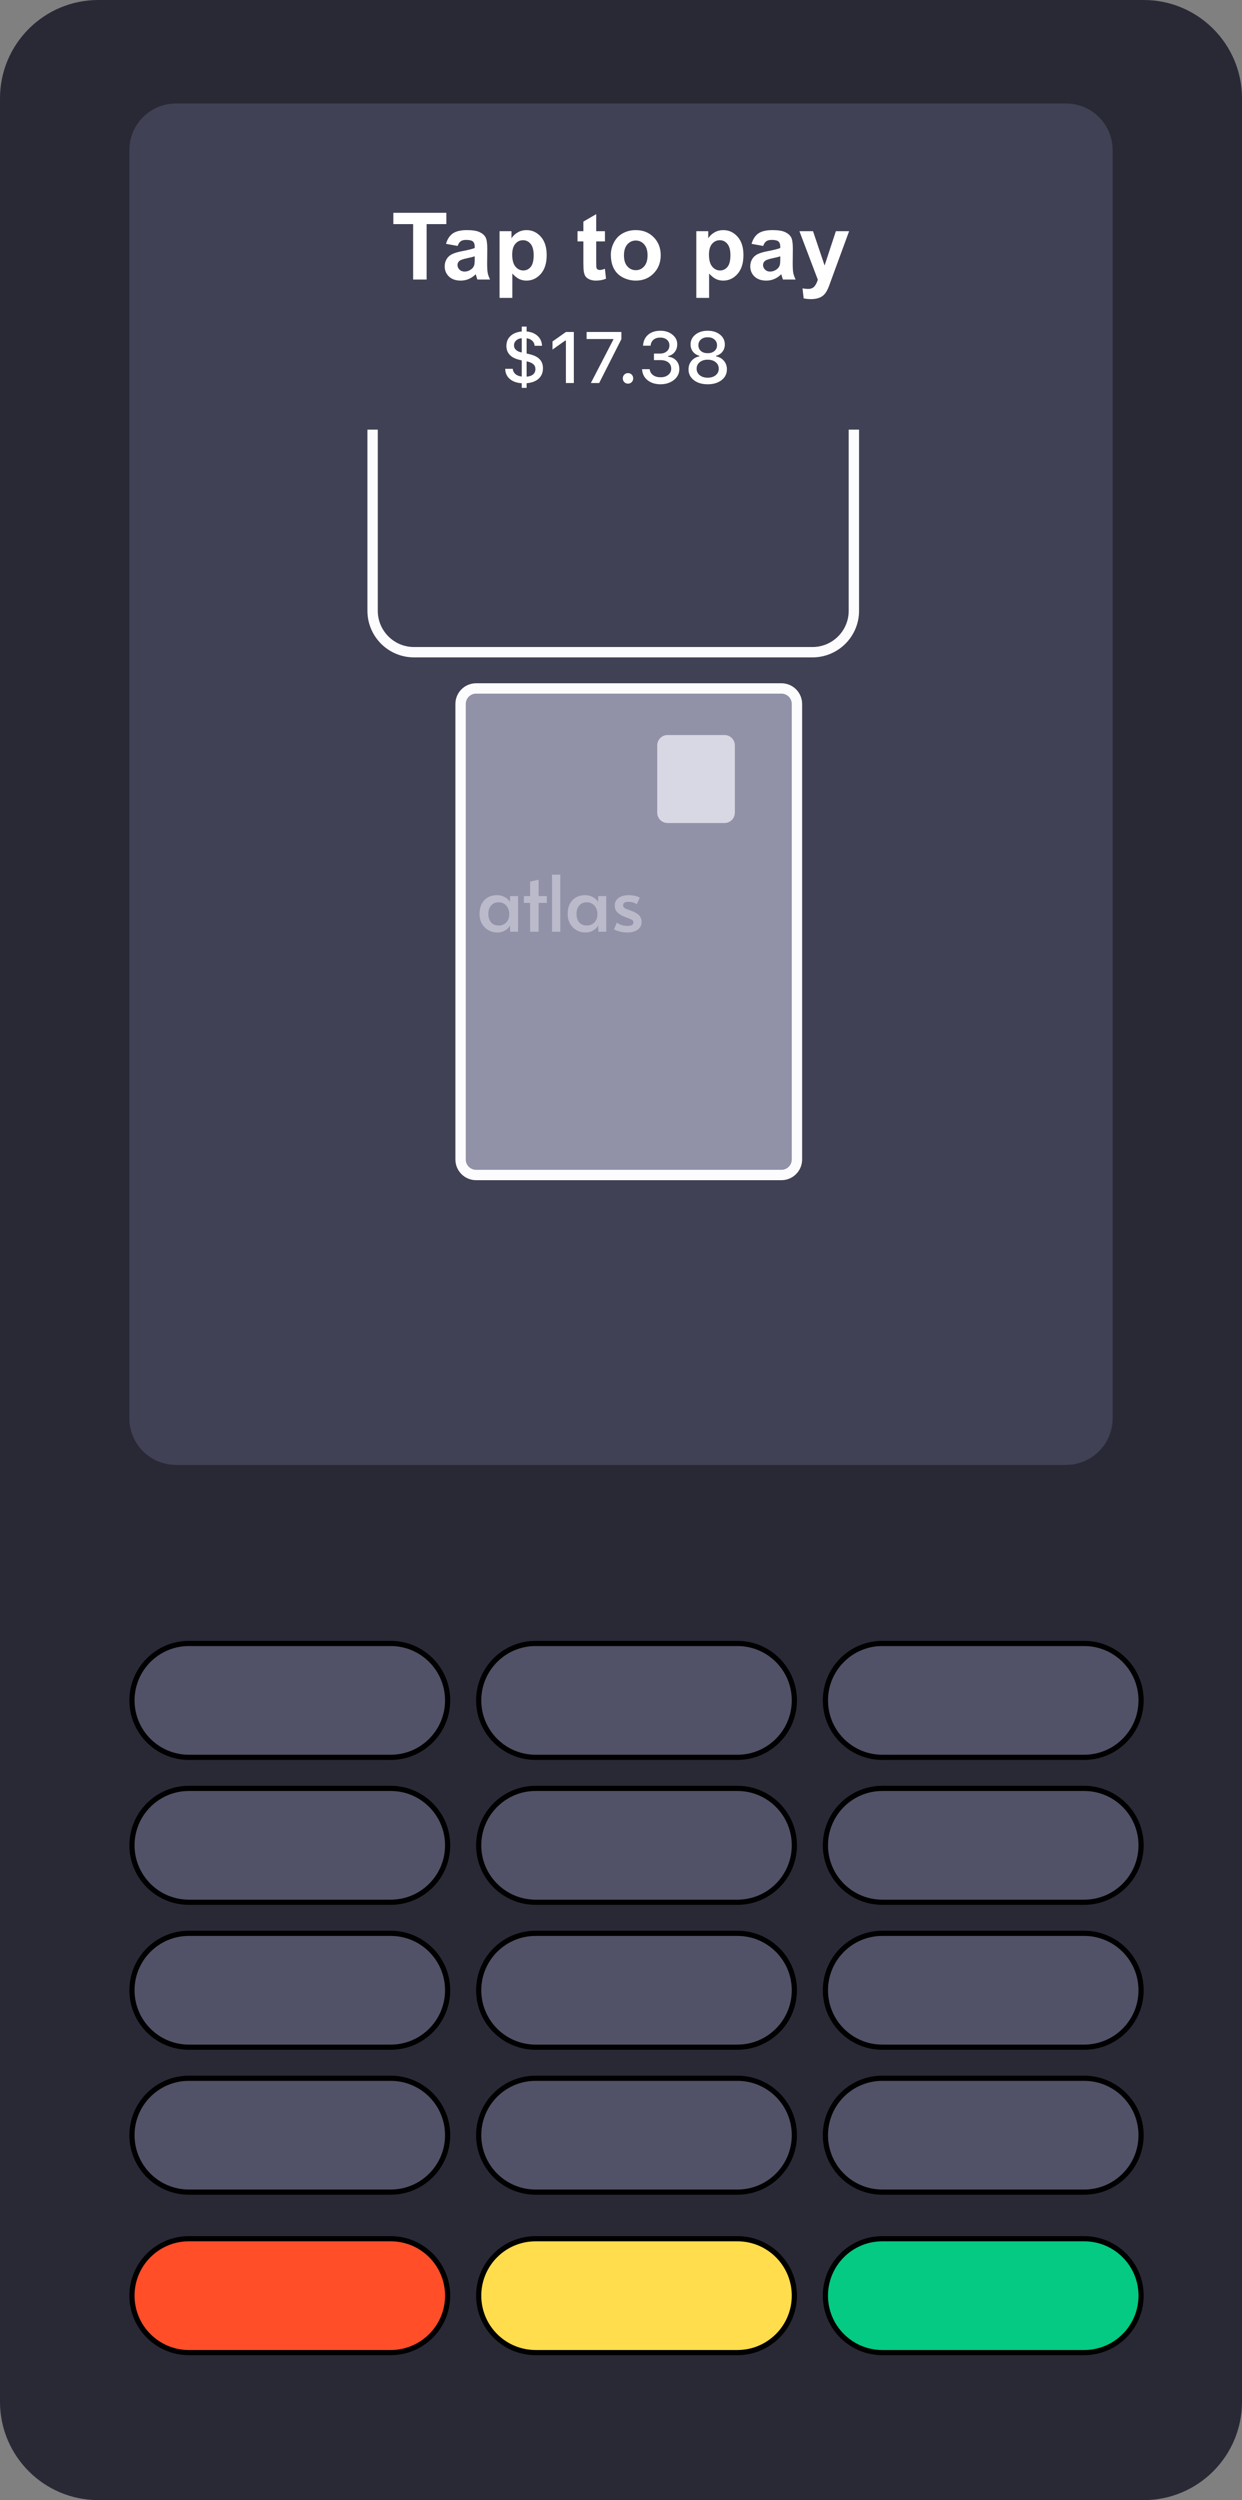 <svg width="240" height="483" viewBox="0 0 240 483" fill="none" xmlns="http://www.w3.org/2000/svg">
<rect x="0" y="0" width="240" height="483" fill="#808080" stroke="none"/>
<path d="M221 0H19C8.507 0 0 8.507 0 19V464C0 474.493 8.507 483 19 483H221C231.493 483 240 474.493 240 464V19C240 8.507 231.493 0 221 0Z" fill="#292936"/>
<path d="M206 20H34C29.029 20 25 24.029 25 29V274C25 278.971 29.029 283 34 283H206C210.971 283 215 278.971 215 274V29C215 24.029 210.971 20 206 20Z" fill="#414155"/>
<path d="M75.5 317.5H36.5C30.425 317.5 25.5 322.425 25.5 328.5C25.5 334.575 30.425 339.5 36.5 339.5H75.5C81.575 339.5 86.5 334.575 86.5 328.5C86.5 322.425 81.575 317.5 75.5 317.5Z" fill="#515167" stroke="black"/>
<path d="M142.5 317.5H103.5C97.425 317.5 92.5 322.425 92.5 328.5C92.5 334.575 97.425 339.5 103.5 339.5H142.5C148.575 339.5 153.5 334.575 153.5 328.5C153.5 322.425 148.575 317.5 142.5 317.5Z" fill="#515167" stroke="black"/>
<path d="M209.5 317.5H170.5C164.425 317.5 159.5 322.425 159.5 328.5C159.5 334.575 164.425 339.5 170.5 339.5H209.5C215.575 339.5 220.5 334.575 220.5 328.5C220.5 322.425 215.575 317.5 209.5 317.5Z" fill="#515167" stroke="black"/>
<path d="M209.5 345.5H170.5C164.425 345.5 159.5 350.425 159.5 356.5C159.5 362.575 164.425 367.5 170.5 367.5H209.5C215.575 367.5 220.5 362.575 220.5 356.5C220.5 350.425 215.575 345.5 209.5 345.5Z" fill="#515167" stroke="black"/>
<path d="M142.5 345.5H103.5C97.425 345.5 92.5 350.425 92.5 356.5C92.5 362.575 97.425 367.5 103.5 367.5H142.5C148.575 367.5 153.5 362.575 153.5 356.5C153.5 350.425 148.575 345.5 142.5 345.5Z" fill="#515167" stroke="black"/>
<path d="M75.5 345.5H36.5C30.425 345.5 25.5 350.425 25.5 356.5C25.5 362.575 30.425 367.5 36.5 367.5H75.5C81.575 367.5 86.5 362.575 86.5 356.5C86.5 350.425 81.575 345.5 75.5 345.5Z" fill="#515167" stroke="black"/>
<path d="M75.5 373.5H36.5C30.425 373.5 25.5 378.425 25.5 384.5C25.5 390.575 30.425 395.5 36.5 395.5H75.5C81.575 395.5 86.5 390.575 86.5 384.5C86.5 378.425 81.575 373.5 75.5 373.5Z" fill="#515167" stroke="black"/>
<path d="M142.5 373.5H103.5C97.425 373.5 92.5 378.425 92.5 384.5C92.5 390.575 97.425 395.5 103.5 395.5H142.5C148.575 395.5 153.5 390.575 153.5 384.5C153.5 378.425 148.575 373.5 142.5 373.5Z" fill="#515167" stroke="black"/>
<path d="M209.5 373.5H170.5C164.425 373.5 159.5 378.425 159.5 384.5C159.5 390.575 164.425 395.5 170.5 395.5H209.5C215.575 395.5 220.5 390.575 220.5 384.5C220.5 378.425 215.575 373.5 209.5 373.5Z" fill="#515167" stroke="black"/>
<path d="M209.5 401.5H170.5C164.425 401.5 159.5 406.425 159.5 412.5C159.5 418.575 164.425 423.5 170.5 423.5H209.5C215.575 423.5 220.5 418.575 220.5 412.5C220.5 406.425 215.575 401.5 209.5 401.5Z" fill="#515167" stroke="black"/>
<path d="M142.5 401.5H103.5C97.425 401.5 92.5 406.425 92.5 412.5C92.5 418.575 97.425 423.5 103.5 423.5H142.5C148.575 423.5 153.5 418.575 153.5 412.5C153.5 406.425 148.575 401.5 142.5 401.5Z" fill="#515167" stroke="black"/>
<path d="M75.5 401.5H36.5C30.425 401.5 25.5 406.425 25.5 412.5C25.5 418.575 30.425 423.5 36.5 423.5H75.5C81.575 423.5 86.5 418.575 86.5 412.5C86.5 406.425 81.575 401.5 75.5 401.5Z" fill="#515167" stroke="black"/>
<path d="M209.5 432.5H170.5C164.425 432.5 159.5 437.425 159.5 443.5C159.5 449.575 164.425 454.5 170.5 454.5H209.5C215.575 454.5 220.5 449.575 220.5 443.5C220.5 437.425 215.575 432.5 209.5 432.5Z" fill="#04CA83" stroke="black"/>
<path d="M142.5 432.5H103.5C97.425 432.5 92.5 437.425 92.5 443.5C92.5 449.575 97.425 454.5 103.5 454.5H142.5C148.575 454.5 153.5 449.575 153.5 443.5C153.5 437.425 148.575 432.5 142.5 432.5Z" fill="#FFDD4C" stroke="black"/>
<path d="M75.5 432.5H36.5C30.425 432.5 25.5 437.425 25.5 443.5C25.5 449.575 30.425 454.5 36.5 454.5H75.5C81.575 454.5 86.5 449.575 86.5 443.5C86.5 437.425 81.575 432.5 75.5 432.5Z" fill="#FF4E28" stroke="black"/>
<path d="M72 83V118C72 122.418 75.582 126 80 126H157C161.418 126 165 122.418 165 118V83" stroke="#FCFCFF" stroke-width="2"/>
<path d="M151 133H92C90.343 133 89 134.343 89 136V224C89 225.657 90.343 227 92 227H151C152.657 227 154 225.657 154 224V136C154 134.343 152.657 133 151 133Z" fill="#9191A8" stroke="#FCFCFF" stroke-width="2"/>
<path d="M140 142H129C127.895 142 127 142.895 127 144V157C127 158.105 127.895 159 129 159H140C141.105 159 142 158.105 142 157V144C142 142.895 141.105 142 140 142Z" fill="#D8D8E4"/>
<path d="M96.11 180.15C95.49 180.15 94.915 180.005 94.385 179.715C93.865 179.415 93.445 178.995 93.125 178.455C92.815 177.905 92.66 177.265 92.66 176.535C92.66 175.815 92.795 175.185 93.065 174.645C93.345 174.105 93.74 173.685 94.25 173.385C94.76 173.085 95.36 172.935 96.05 172.935C96.45 172.935 96.825 173.005 97.175 173.145C97.525 173.285 97.82 173.46 98.06 173.67C98.3 173.87 98.46 174.07 98.54 174.27L98.57 173.115H100.115V180H98.585L98.555 178.785C98.385 179.145 98.075 179.465 97.625 179.745C97.175 180.015 96.67 180.15 96.11 180.15ZM96.38 178.8C96.95 178.8 97.43 178.605 97.82 178.215C98.21 177.815 98.405 177.295 98.405 176.655V176.55C98.405 176.12 98.315 175.735 98.135 175.395C97.955 175.055 97.71 174.79 97.4 174.6C97.09 174.41 96.75 174.315 96.38 174.315C95.74 174.315 95.245 174.525 94.895 174.945C94.545 175.355 94.37 175.89 94.37 176.55C94.37 177.22 94.54 177.765 94.88 178.185C95.23 178.595 95.73 178.8 96.38 178.8ZM102.444 174.435H101.229V173.115H102.444V170.31L104.079 169.95V173.115H105.669V174.435H104.079V180H102.444V174.435ZM106.67 168.975H108.275V180H106.67V168.975ZM113.144 180.15C112.524 180.15 111.949 180.005 111.419 179.715C110.899 179.415 110.479 178.995 110.159 178.455C109.849 177.905 109.694 177.265 109.694 176.535C109.694 175.815 109.829 175.185 110.099 174.645C110.379 174.105 110.774 173.685 111.284 173.385C111.794 173.085 112.394 172.935 113.084 172.935C113.484 172.935 113.859 173.005 114.209 173.145C114.559 173.285 114.854 173.46 115.094 173.67C115.334 173.87 115.494 174.07 115.574 174.27L115.604 173.115H117.149V180H115.619L115.589 178.785C115.419 179.145 115.109 179.465 114.659 179.745C114.209 180.015 113.704 180.15 113.144 180.15ZM113.414 178.8C113.984 178.8 114.464 178.605 114.854 178.215C115.244 177.815 115.439 177.295 115.439 176.655V176.55C115.439 176.12 115.349 175.735 115.169 175.395C114.989 175.055 114.744 174.79 114.434 174.6C114.124 174.41 113.784 174.315 113.414 174.315C112.774 174.315 112.279 174.525 111.929 174.945C111.579 175.355 111.404 175.89 111.404 176.55C111.404 177.22 111.574 177.765 111.914 178.185C112.264 178.595 112.764 178.8 113.414 178.8ZM121.247 180.15C120.767 180.15 120.267 180.09 119.747 179.97C119.237 179.84 118.872 179.69 118.652 179.52L119.192 178.245C119.792 178.665 120.477 178.875 121.247 178.875C122.017 178.875 122.402 178.65 122.402 178.2C122.402 178 122.322 177.845 122.162 177.735C122.002 177.625 121.717 177.495 121.307 177.345L120.737 177.135C120.137 176.895 119.662 176.61 119.312 176.28C118.962 175.94 118.787 175.495 118.787 174.945C118.787 174.315 119.032 173.825 119.522 173.475C120.022 173.115 120.687 172.935 121.517 172.935C121.927 172.935 122.327 172.98 122.717 173.07C123.117 173.16 123.422 173.275 123.632 173.415L123.047 174.705C122.917 174.575 122.707 174.465 122.417 174.375C122.137 174.275 121.822 174.225 121.472 174.225C120.762 174.225 120.407 174.44 120.407 174.87C120.407 175.11 120.502 175.295 120.692 175.425C120.882 175.545 121.192 175.68 121.622 175.83C121.662 175.84 121.817 175.895 122.087 175.995C122.727 176.245 123.202 176.53 123.512 176.85C123.822 177.17 123.977 177.58 123.977 178.08C123.977 178.76 123.717 179.275 123.197 179.625C122.687 179.975 122.037 180.15 121.247 180.15Z" fill="#F8F8FF" fill-opacity="0.4"/>
<path d="M79.834 54V43.295H76.011V41.115H86.25V43.295H82.436V54H79.834ZM88.43 47.514L86.189 47.109C86.44 46.207 86.874 45.539 87.489 45.105C88.105 44.672 89.019 44.455 90.231 44.455C91.333 44.455 92.153 44.587 92.692 44.851C93.231 45.108 93.609 45.44 93.826 45.844C94.049 46.242 94.16 46.977 94.16 48.05L94.134 50.933C94.134 51.753 94.172 52.359 94.248 52.752C94.33 53.139 94.48 53.555 94.696 54H92.253C92.189 53.836 92.109 53.593 92.016 53.27C91.975 53.124 91.945 53.027 91.928 52.98C91.506 53.391 91.055 53.698 90.574 53.903C90.094 54.108 89.581 54.211 89.036 54.211C88.075 54.211 87.316 53.95 86.76 53.429C86.209 52.907 85.934 52.248 85.934 51.451C85.934 50.924 86.06 50.455 86.311 50.045C86.564 49.629 86.915 49.312 87.366 49.096C87.823 48.873 88.48 48.68 89.335 48.516C90.489 48.299 91.289 48.097 91.734 47.909V47.663C91.734 47.188 91.617 46.852 91.383 46.652C91.148 46.447 90.706 46.345 90.056 46.345C89.616 46.345 89.273 46.433 89.027 46.608C88.781 46.778 88.582 47.08 88.43 47.514ZM91.734 49.518C91.418 49.623 90.917 49.749 90.231 49.895C89.546 50.042 89.098 50.185 88.887 50.326C88.564 50.555 88.403 50.845 88.403 51.196C88.403 51.542 88.532 51.841 88.79 52.093C89.048 52.345 89.376 52.471 89.774 52.471C90.22 52.471 90.644 52.324 91.049 52.031C91.348 51.809 91.544 51.536 91.638 51.214C91.702 51.003 91.734 50.602 91.734 50.01V49.518ZM96.533 44.666H98.836V46.037C99.135 45.568 99.539 45.188 100.049 44.895C100.559 44.602 101.124 44.455 101.745 44.455C102.829 44.455 103.749 44.88 104.505 45.73C105.261 46.579 105.639 47.763 105.639 49.28C105.639 50.839 105.258 52.052 104.496 52.919C103.734 53.78 102.812 54.211 101.728 54.211C101.212 54.211 100.743 54.108 100.321 53.903C99.905 53.698 99.466 53.347 99.003 52.849V57.551H96.533V44.666ZM98.977 49.175C98.977 50.224 99.185 51 99.601 51.504C100.017 52.002 100.523 52.251 101.121 52.251C101.695 52.251 102.173 52.023 102.554 51.565C102.935 51.102 103.125 50.347 103.125 49.298C103.125 48.319 102.929 47.593 102.536 47.118C102.144 46.644 101.657 46.406 101.077 46.406C100.474 46.406 99.973 46.641 99.574 47.109C99.176 47.572 98.977 48.261 98.977 49.175ZM116.897 44.666V46.635H115.21V50.397C115.21 51.158 115.225 51.603 115.254 51.732C115.289 51.855 115.362 51.958 115.474 52.04C115.591 52.122 115.731 52.163 115.896 52.163C116.124 52.163 116.455 52.084 116.889 51.926L117.1 53.842C116.525 54.088 115.875 54.211 115.148 54.211C114.703 54.211 114.302 54.138 113.944 53.991C113.587 53.839 113.323 53.645 113.153 53.411C112.989 53.171 112.875 52.849 112.811 52.444C112.758 52.157 112.731 51.577 112.731 50.704V46.635H111.598V44.666H112.731V42.812L115.21 41.37V44.666H116.897ZM118.04 49.201C118.04 48.381 118.242 47.587 118.646 46.819C119.051 46.052 119.622 45.466 120.36 45.062C121.104 44.657 121.934 44.455 122.848 44.455C124.26 44.455 125.417 44.915 126.319 45.835C127.222 46.749 127.673 47.906 127.673 49.307C127.673 50.719 127.216 51.891 126.302 52.822C125.394 53.748 124.248 54.211 122.865 54.211C122.01 54.211 121.192 54.018 120.413 53.631C119.64 53.244 119.051 52.679 118.646 51.935C118.242 51.185 118.04 50.273 118.04 49.201ZM120.571 49.333C120.571 50.259 120.791 50.968 121.23 51.46C121.67 51.952 122.212 52.198 122.856 52.198C123.501 52.198 124.04 51.952 124.474 51.46C124.913 50.968 125.133 50.253 125.133 49.315C125.133 48.401 124.913 47.698 124.474 47.206C124.04 46.714 123.501 46.468 122.856 46.468C122.212 46.468 121.67 46.714 121.23 47.206C120.791 47.698 120.571 48.407 120.571 49.333ZM134.555 44.666H136.857V46.037C137.156 45.568 137.561 45.188 138.07 44.895C138.58 44.602 139.146 44.455 139.767 44.455C140.851 44.455 141.771 44.88 142.526 45.73C143.282 46.579 143.66 47.763 143.66 49.28C143.66 50.839 143.279 52.052 142.518 52.919C141.756 53.78 140.833 54.211 139.749 54.211C139.233 54.211 138.765 54.108 138.343 53.903C137.927 53.698 137.487 53.347 137.024 52.849V57.551H134.555V44.666ZM136.998 49.175C136.998 50.224 137.206 51 137.622 51.504C138.038 52.002 138.545 52.251 139.143 52.251C139.717 52.251 140.194 52.023 140.575 51.565C140.956 51.102 141.146 50.347 141.146 49.298C141.146 48.319 140.95 47.593 140.558 47.118C140.165 46.644 139.679 46.406 139.099 46.406C138.495 46.406 137.994 46.641 137.596 47.109C137.197 47.572 136.998 48.261 136.998 49.175ZM147.475 47.514L145.233 47.109C145.485 46.207 145.919 45.539 146.534 45.105C147.149 44.672 148.063 44.455 149.276 44.455C150.378 44.455 151.198 44.587 151.737 44.851C152.276 45.108 152.654 45.44 152.871 45.844C153.094 46.242 153.205 46.977 153.205 48.05L153.179 50.933C153.179 51.753 153.217 52.359 153.293 52.752C153.375 53.139 153.524 53.555 153.741 54H151.298C151.233 53.836 151.154 53.593 151.061 53.27C151.02 53.124 150.99 53.027 150.973 52.98C150.551 53.391 150.1 53.698 149.619 53.903C149.139 54.108 148.626 54.211 148.081 54.211C147.12 54.211 146.361 53.95 145.805 53.429C145.254 52.907 144.979 52.248 144.979 51.451C144.979 50.924 145.104 50.455 145.356 50.045C145.608 49.629 145.96 49.312 146.411 49.096C146.868 48.873 147.524 48.68 148.38 48.516C149.534 48.299 150.334 48.097 150.779 47.909V47.663C150.779 47.188 150.662 46.852 150.428 46.652C150.193 46.447 149.751 46.345 149.101 46.345C148.661 46.345 148.318 46.433 148.072 46.608C147.826 46.778 147.627 47.08 147.475 47.514ZM150.779 49.518C150.463 49.623 149.962 49.749 149.276 49.895C148.591 50.042 148.143 50.185 147.932 50.326C147.609 50.555 147.448 50.845 147.448 51.196C147.448 51.542 147.577 51.841 147.835 52.093C148.093 52.345 148.421 52.471 148.819 52.471C149.265 52.471 149.689 52.324 150.094 52.031C150.393 51.809 150.589 51.536 150.683 51.214C150.747 51.003 150.779 50.602 150.779 50.01V49.518ZM154.479 44.666H157.107L159.34 51.293L161.52 44.666H164.077L160.781 53.648L160.192 55.274C159.976 55.819 159.768 56.235 159.568 56.523C159.375 56.81 159.149 57.041 158.892 57.217C158.64 57.398 158.326 57.539 157.951 57.639C157.582 57.738 157.163 57.788 156.694 57.788C156.22 57.788 155.754 57.738 155.297 57.639L155.077 55.705C155.464 55.781 155.812 55.819 156.123 55.819C156.697 55.819 157.122 55.649 157.397 55.31C157.673 54.976 157.884 54.548 158.03 54.026L154.479 44.666Z" fill="white"/>
<path d="M101.76 74.93H100.823V74.041C99.843 73.977 99.066 73.695 98.492 73.193C97.922 72.692 97.635 72.045 97.631 71.252H99.08C99.117 71.658 99.287 71.995 99.593 72.264C99.903 72.528 100.313 72.69 100.823 72.749V69.632L100.215 69.475C99.449 69.279 98.864 68.957 98.458 68.511C98.057 68.06 97.856 67.501 97.856 66.836C97.856 66.047 98.118 65.407 98.643 64.915C99.171 64.418 99.898 64.127 100.823 64.04V63.097H101.76V64.04C102.644 64.118 103.355 64.407 103.893 64.908C104.43 65.409 104.711 66.041 104.733 66.802H103.305C103.291 66.424 103.143 66.102 102.86 65.838C102.578 65.569 102.211 65.407 101.76 65.353V68.299L102.396 68.442C103.252 68.652 103.886 68.978 104.296 69.42C104.711 69.862 104.918 70.436 104.918 71.143C104.918 71.977 104.642 72.647 104.091 73.152C103.539 73.654 102.762 73.948 101.76 74.034V74.93ZM103.462 71.3C103.462 70.908 103.323 70.591 103.045 70.35C102.771 70.108 102.343 69.928 101.76 69.81V72.763C102.302 72.731 102.721 72.587 103.018 72.332C103.314 72.077 103.462 71.733 103.462 71.3ZM99.319 66.713C99.319 67.064 99.447 67.358 99.702 67.595C99.957 67.832 100.331 68 100.823 68.101V65.346C100.386 65.368 100.026 65.51 99.743 65.769C99.461 66.025 99.319 66.339 99.319 66.713ZM109.354 74V65.783H109.238L106.764 67.533V65.968L109.361 64.136H110.886V74H109.354ZM114.174 74L118.521 65.606V65.496H113.354V64.136H120.073V65.523L115.78 74H114.174ZM122.069 73.822C121.878 74.018 121.639 74.116 121.352 74.116C121.064 74.116 120.825 74.018 120.634 73.822C120.442 73.626 120.347 73.385 120.347 73.098C120.347 72.811 120.442 72.569 120.634 72.373C120.825 72.177 121.064 72.079 121.352 72.079C121.639 72.079 121.878 72.177 122.069 72.373C122.261 72.569 122.356 72.811 122.356 73.098C122.356 73.385 122.261 73.626 122.069 73.822ZM126.369 69.57V68.306H127.565C128.094 68.306 128.525 68.16 128.857 67.868C129.19 67.576 129.356 67.198 129.356 66.733C129.356 66.273 129.195 65.906 128.871 65.633C128.548 65.355 128.117 65.216 127.579 65.216C127.041 65.216 126.606 65.355 126.273 65.633C125.945 65.911 125.761 66.294 125.72 66.781H124.264C124.314 65.888 124.64 65.184 125.241 64.669C125.843 64.154 126.638 63.897 127.627 63.897C128.543 63.897 129.311 64.147 129.931 64.648C130.555 65.145 130.867 65.765 130.867 66.508C130.867 67.087 130.708 67.581 130.389 67.991C130.074 68.401 129.646 68.668 129.104 68.791V68.907C129.773 68.985 130.302 69.24 130.689 69.673C131.077 70.101 131.271 70.646 131.271 71.307C131.271 71.858 131.113 72.357 130.799 72.804C130.484 73.25 130.049 73.601 129.493 73.856C128.942 74.112 128.329 74.239 127.654 74.239C126.62 74.239 125.774 73.973 125.118 73.439C124.466 72.906 124.118 72.2 124.072 71.32H125.542C125.592 71.799 125.806 72.179 126.185 72.462C126.567 72.745 127.057 72.886 127.654 72.886C128.256 72.886 128.748 72.731 129.131 72.421C129.514 72.111 129.705 71.712 129.705 71.225C129.705 70.714 129.518 70.311 129.145 70.015C128.771 69.718 128.26 69.57 127.613 69.57H126.369ZM139.433 73.439C138.744 73.973 137.851 74.239 136.753 74.239C135.655 74.239 134.761 73.973 134.073 73.439C133.39 72.906 133.048 72.213 133.048 71.361C133.048 70.732 133.237 70.188 133.615 69.728C133.998 69.267 134.506 68.973 135.14 68.846V68.73C134.625 68.597 134.212 68.335 133.902 67.943C133.597 67.547 133.444 67.084 133.444 66.556C133.444 65.776 133.754 65.138 134.374 64.642C134.994 64.145 135.787 63.897 136.753 63.897C137.719 63.897 138.512 64.145 139.132 64.642C139.752 65.138 140.062 65.776 140.062 66.556C140.062 67.089 139.909 67.551 139.604 67.943C139.298 68.335 138.886 68.597 138.366 68.73V68.846C139 68.964 139.508 69.254 139.891 69.714C140.273 70.17 140.465 70.716 140.465 71.355C140.465 72.207 140.121 72.902 139.433 73.439ZM135.208 72.489C135.604 72.808 136.119 72.968 136.753 72.968C137.386 72.968 137.901 72.808 138.298 72.489C138.694 72.166 138.893 71.746 138.893 71.231C138.893 70.716 138.694 70.297 138.298 69.974C137.901 69.65 137.386 69.488 136.753 69.488C136.119 69.488 135.604 69.65 135.208 69.974C134.812 70.297 134.613 70.716 134.613 71.231C134.613 71.746 134.812 72.166 135.208 72.489ZM135.447 67.814C135.78 68.096 136.215 68.237 136.753 68.237C137.291 68.237 137.726 68.096 138.059 67.814C138.391 67.531 138.558 67.162 138.558 66.706C138.558 66.246 138.391 65.872 138.059 65.585C137.726 65.298 137.291 65.154 136.753 65.154C136.215 65.154 135.78 65.298 135.447 65.585C135.119 65.872 134.955 66.246 134.955 66.706C134.955 67.162 135.119 67.531 135.447 67.814Z" fill="white"/>
</svg>

